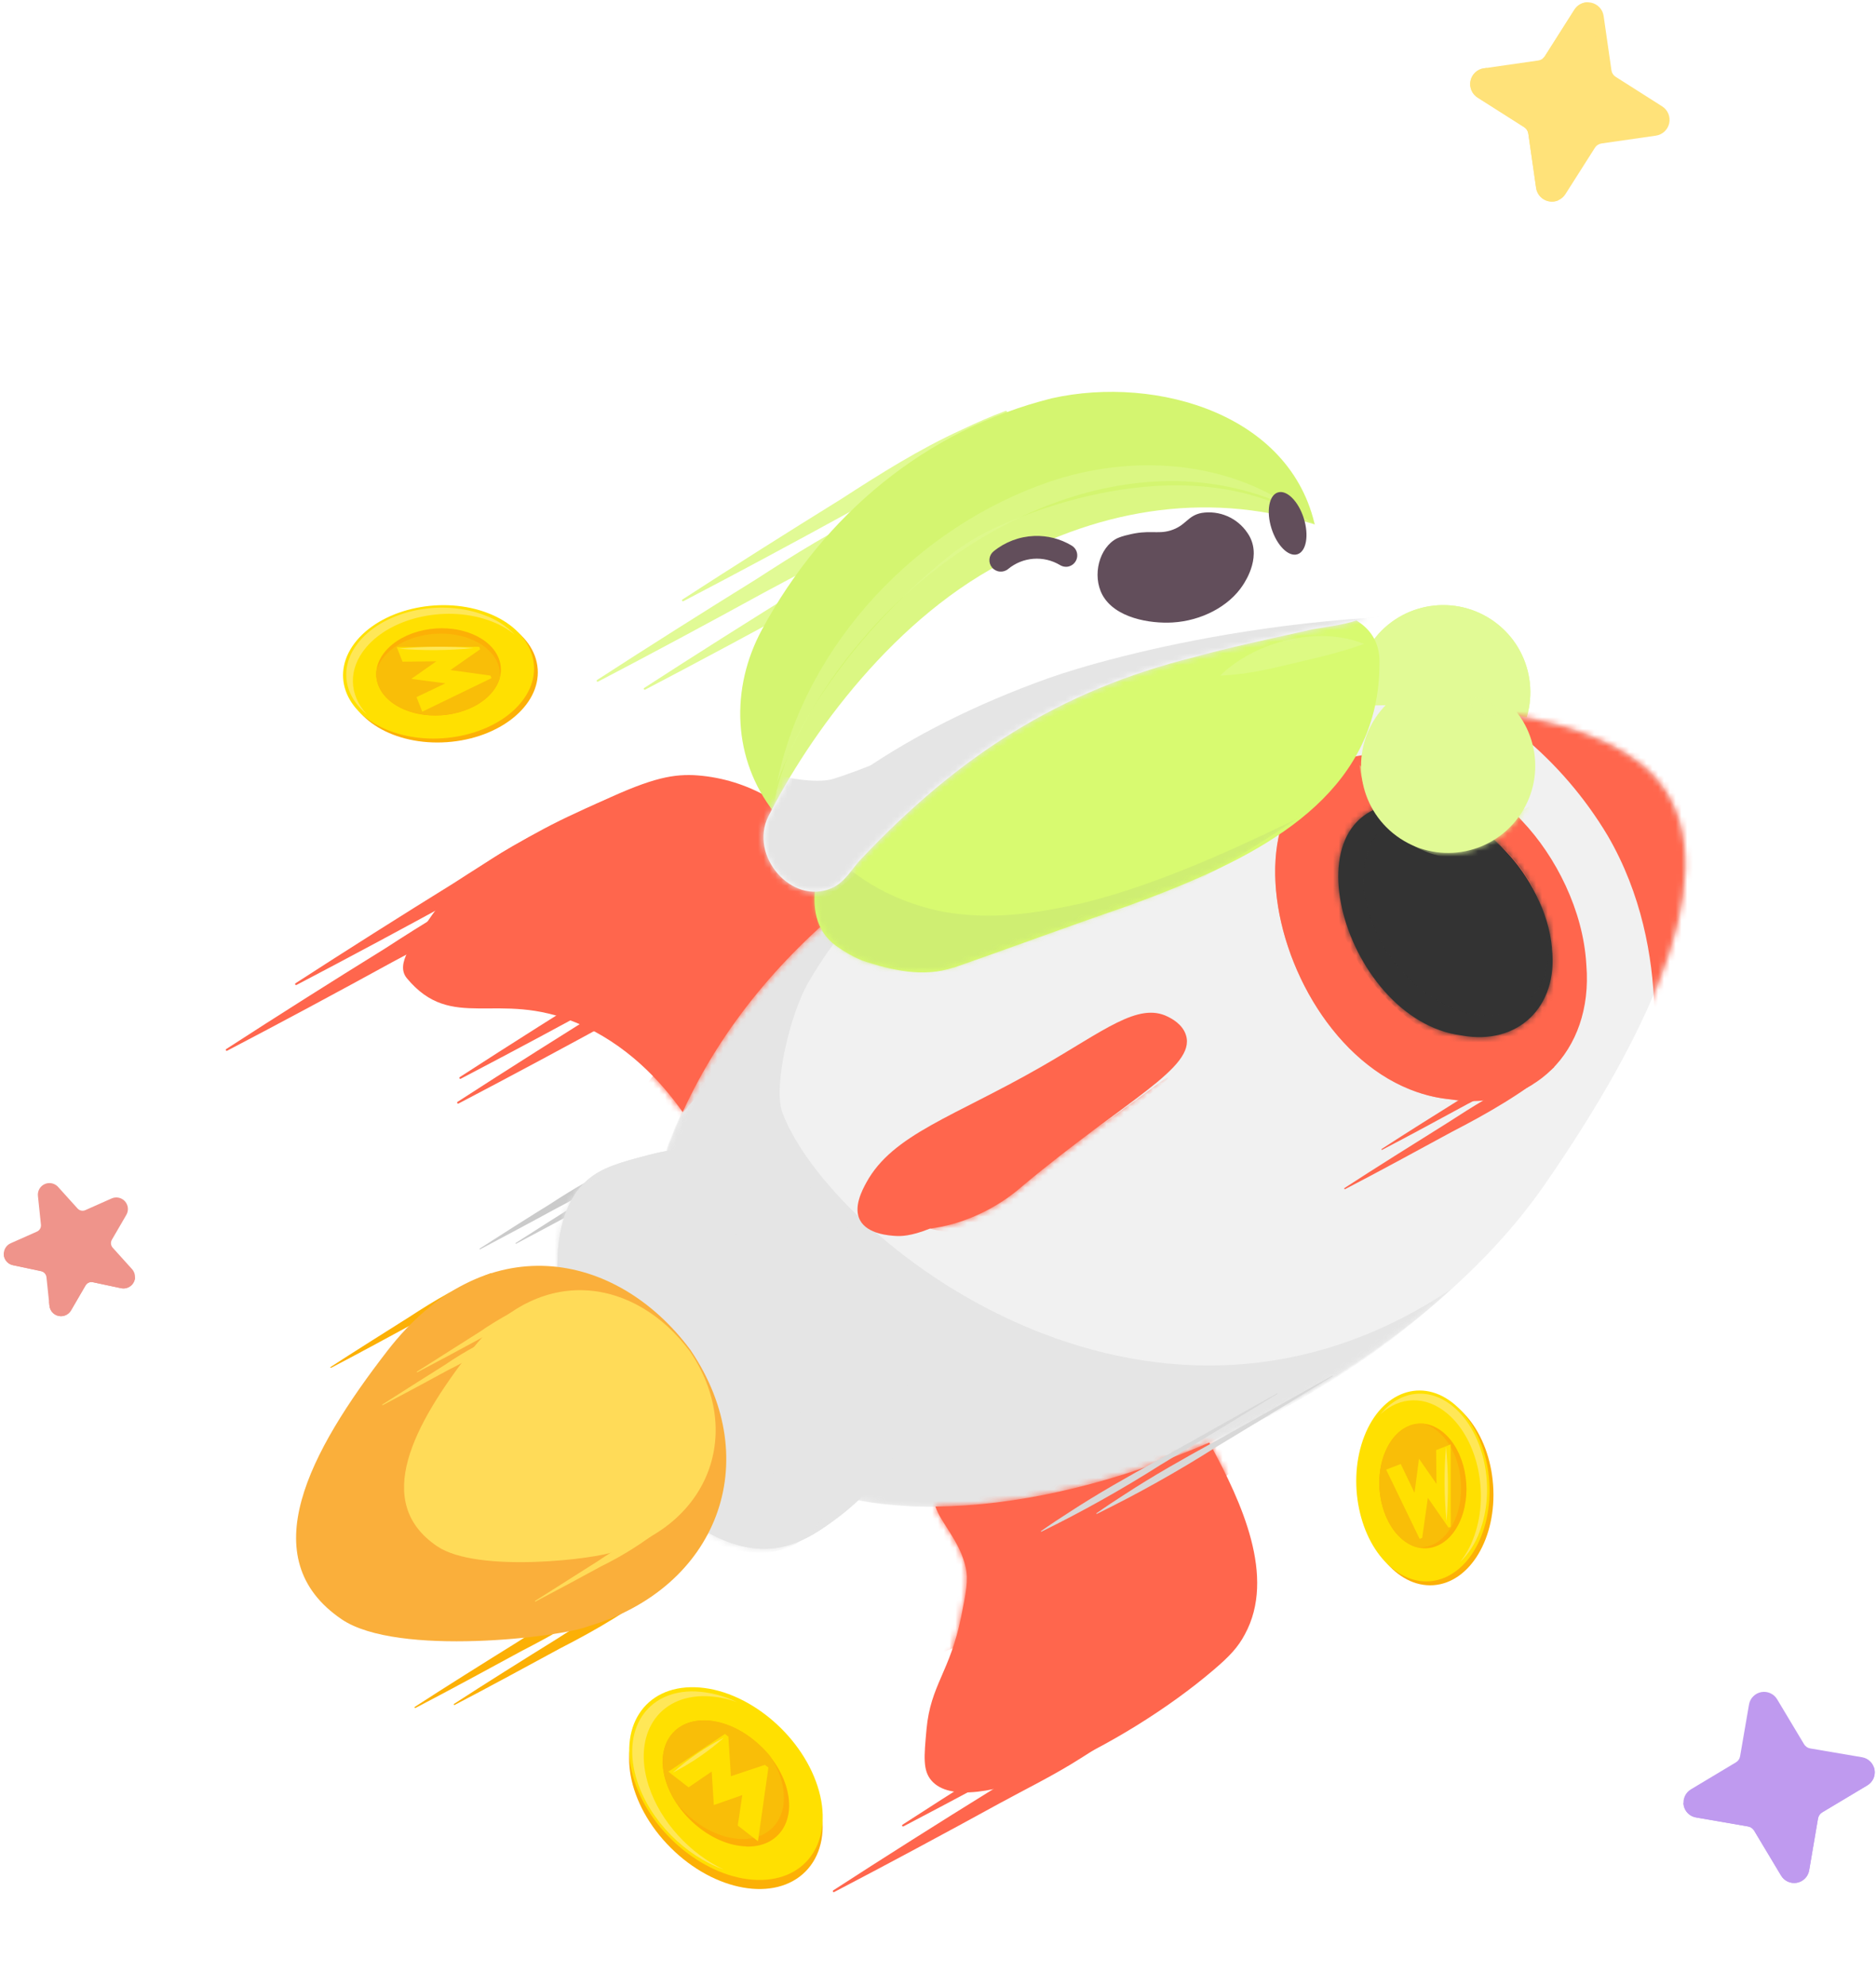 <svg width="323" height="342" viewBox="0 0 323 342" fill="none" xmlns="http://www.w3.org/2000/svg">
<path d="M113.711 199.64C109.986 202.756 105.813 205.14 101.561 207.357C98.417 209.086 92.022 212.493 88.854 214.176C88.781 214.216 88.718 214.076 88.784 214.045C91.801 212.094 97.909 208.23 100.934 206.328C104.974 203.681 109.098 201.225 113.641 199.51C113.712 199.482 113.768 199.602 113.715 199.636L113.711 199.64Z" fill="#CBCBCB"/>
<path d="M107.532 200.591C103.807 203.706 99.638 206.086 95.382 208.308C92.234 210.041 85.839 213.448 82.675 215.126C82.602 215.167 82.517 215.046 82.601 215C85.622 213.044 91.725 209.177 94.775 207.3C98.812 204.658 102.931 202.199 107.482 200.482C107.499 200.477 107.517 200.478 107.533 200.484C107.549 200.491 107.563 200.503 107.571 200.518C107.579 200.534 107.582 200.552 107.578 200.569C107.575 200.586 107.566 200.602 107.552 200.613L107.532 200.591Z" fill="#CBCBCB"/>
<path d="M113.969 272.782C108.652 277.232 102.641 280.668 96.495 283.824C91.155 286.726 83.6 290.83 78.273 293.597C78.162 293.66 78.052 293.485 78.166 293.418C83.159 290.16 90.496 285.565 95.641 282.376C99.986 279.569 104.35 276.805 109.072 274.657C110.633 273.915 112.217 273.212 113.859 272.607C113.882 272.603 113.906 272.605 113.927 272.615C113.949 272.625 113.966 272.641 113.978 272.662C113.99 272.682 113.994 272.706 113.991 272.729C113.989 272.753 113.978 272.774 113.962 272.792L113.969 272.782Z" fill="#FCB006"/>
<path d="M107.211 273.301C101.886 277.752 95.878 281.183 89.737 284.343C84.402 287.248 76.838 291.354 71.52 294.119C71.412 294.177 71.297 293.999 71.412 293.932C76.409 290.678 83.746 286.082 88.886 282.89C93.234 280.078 97.599 277.314 102.32 275.166C103.882 274.424 105.462 273.717 107.103 273.113C107.127 273.105 107.153 273.106 107.177 273.115C107.2 273.124 107.22 273.141 107.233 273.163C107.246 273.185 107.25 273.211 107.246 273.236C107.242 273.261 107.23 273.284 107.211 273.301Z" fill="#FCB006"/>
<path d="M84.656 219.395C80.513 222.863 75.861 225.488 71.119 227.969C66.977 230.223 61.126 233.4 56.999 235.544C56.915 235.59 56.827 235.454 56.915 235.402C60.786 232.877 66.47 229.317 70.428 226.812C74.919 223.874 79.483 221.163 84.548 219.237C84.63 219.203 84.694 219.344 84.632 219.378L84.656 219.395Z" fill="#FCB006"/>
<path d="M173.326 71.034C169.145 74.451 164.748 77.593 160.161 80.442C155.635 83.347 150.796 85.705 146.081 88.278C136.93 93.308 126.896 98.696 117.672 103.521C117.634 103.542 117.588 103.548 117.546 103.537C117.503 103.525 117.467 103.498 117.445 103.46C117.423 103.422 117.418 103.376 117.429 103.334C117.44 103.291 117.468 103.255 117.506 103.233C126.232 97.581 135.868 91.483 144.743 85.991C151.518 81.611 158.332 77.297 165.695 73.948C168.131 72.792 170.597 71.693 173.161 70.746C173.197 70.735 173.236 70.736 173.272 70.749C173.307 70.763 173.337 70.788 173.357 70.821C173.376 70.853 173.384 70.892 173.379 70.93C173.374 70.967 173.357 71.002 173.329 71.029L173.326 71.034Z" fill="#E1FA95"/>
<path d="M158.625 84.891C154.444 88.308 150.046 91.451 145.459 94.3C140.934 97.205 136.094 99.563 131.38 102.135C122.224 107.162 112.198 112.549 102.97 117.378C102.951 117.389 102.93 117.395 102.908 117.397C102.887 117.399 102.865 117.397 102.844 117.391C102.823 117.384 102.804 117.374 102.787 117.359C102.77 117.345 102.757 117.328 102.747 117.309C102.728 117.272 102.724 117.229 102.734 117.189C102.745 117.149 102.77 117.114 102.805 117.091C111.53 111.439 121.167 105.341 130.045 99.844C136.82 95.465 143.634 91.15 150.997 87.801C153.43 86.65 155.899 85.546 158.463 84.6C158.619 84.534 158.774 84.777 158.628 84.887L158.625 84.891Z" fill="#E1FA95"/>
<path d="M166.718 86.28C162.537 89.696 158.141 92.84 153.557 95.692C149.027 98.594 144.188 100.952 139.473 103.524C130.322 108.554 120.291 113.937 111.064 118.767C111.027 118.779 110.986 118.779 110.95 118.765C110.913 118.751 110.883 118.725 110.863 118.691C110.844 118.657 110.837 118.618 110.843 118.579C110.849 118.541 110.869 118.506 110.898 118.48C119.624 112.827 129.26 106.729 138.139 101.232C144.913 96.853 151.727 92.539 159.091 89.19C161.523 88.038 163.992 86.935 166.556 85.988C166.713 85.922 166.867 86.165 166.721 86.275L166.718 86.28Z" fill="#E1FA95"/>
<path d="M239.631 131.297C246.313 136.189 255.696 134.738 260.588 128.056C265.481 121.374 264.03 111.991 257.348 107.099C250.665 102.206 241.282 103.657 236.39 110.339C231.497 117.021 232.948 126.404 239.631 131.297Z" fill="#E1FA95"/>
<mask id="mask0_2719_19834" style="mask-type:luminance" maskUnits="userSpaceOnUse" x="233" y="104" width="31" height="31">
<path d="M244.512 133.678C252.494 135.873 260.745 131.178 262.94 123.192C265.135 115.207 260.444 106.954 252.461 104.76C244.479 102.566 236.228 107.261 234.033 115.246C231.838 123.232 236.53 131.484 244.512 133.678Z" fill="white"/>
</mask>
<g mask="url(#mask0_2719_19834)">
<g style="mix-blend-mode:multiply">
<path d="M265.322 129.165C261.161 130.861 256.593 131.299 252.185 130.425C239.48 127.761 234.618 114.543 234.29 113.61C233.438 116.784 233.462 120.129 234.36 123.29C234.525 123.844 236.789 131.2 243.817 134.396C250.662 137.508 259.414 135.479 265.322 129.165Z" fill="#E1FA95"/>
</g>
<g style="mix-blend-mode:screen" opacity="0.5">
<path d="M258.117 110.59C259.33 111.557 260.343 113.252 259.896 113.792C259.519 114.238 258.028 113.868 257.109 113.051C255.956 112.012 255.601 110.178 256.094 109.781C256.588 109.383 257.996 110.458 258.117 110.59Z" fill="#E1FA95"/>
</g>
</g>
<g style="mix-blend-mode:multiply">
<path d="M239.631 131.297C246.313 136.189 255.696 134.738 260.588 128.056C265.481 121.374 264.03 111.991 257.348 107.099C250.665 102.206 241.282 103.657 236.39 110.339C231.497 117.021 232.948 126.404 239.631 131.297Z" fill="#E1FA95"/>
</g>
<path d="M114.241 199.785C128.144 159.092 169.11 135.223 209.021 124.869C232.264 119.199 267.933 120.005 282.383 131.415C300.802 145.956 283.014 179.376 265.91 204.059C226.693 260.651 100.93 295.034 114.208 199.949L114.241 199.785Z" fill="#F1F1F1"/>
<mask id="mask1_2719_19834" style="mask-type:luminance" maskUnits="userSpaceOnUse" x="113" y="121" width="178" height="139">
<path d="M114.239 199.789C128.143 159.096 169.108 135.227 209.02 124.873C232.262 119.203 267.932 120.009 282.381 131.419C300.801 145.96 283.013 179.38 265.908 204.063C226.691 260.655 100.928 295.038 114.206 199.952L114.239 199.789Z" fill="white"/>
</mask>
<g mask="url(#mask1_2719_19834)">
<g style="mix-blend-mode:multiply">
<path d="M249.769 222.073C199.147 269.223 97.871 282.631 114.825 197.669C118.337 188.31 123.314 179.568 129.569 171.771C137.256 162.205 146.413 153.921 156.698 147.226C150.449 153.789 143.838 161.062 139.17 169.193C136.045 174.576 133.044 187.179 134.714 191.616C142.758 213.007 197.271 257.116 249.764 222.04L249.769 222.073Z" fill="#E5E5E5"/>
</g>
</g>
<mask id="mask2_2719_19834" style="mask-type:luminance" maskUnits="userSpaceOnUse" x="113" y="121" width="178" height="139">
<path d="M114.239 199.789C128.143 159.096 169.108 135.227 209.02 124.873C232.262 119.203 267.932 120.009 282.381 131.419C300.801 145.96 283.013 179.38 265.908 204.063C226.691 260.655 100.928 295.038 114.206 199.952L114.239 199.789Z" fill="white"/>
</mask>
<g mask="url(#mask2_2719_19834)">
<path d="M245.891 117.612C251.713 119.781 257.16 122.846 262.036 126.696C267.9 131.544 272.891 137.358 276.796 143.888C288.531 164.036 284.356 186.983 283.24 192.364C286.787 188.654 296.765 177.216 297.729 160.125C298.012 155.102 298.699 143.311 290.943 133.277C282.902 122.861 270.375 120.349 262.379 118.749C256.954 117.666 251.413 117.284 245.891 117.612Z" fill="#FF664D"/>
<path d="M273.118 165.991C272.569 156.806 267.914 147.518 262.072 141.37C257.146 135.727 248.583 130.404 240.373 129.867C205.092 127.337 219.02 186.211 249.643 189.303C263.817 191.519 274.329 181.108 273.135 166.235L273.118 165.991Z" fill="#FF664D"/>
<g style="mix-blend-mode:multiply">
<mask id="mask3_2719_19834" style="mask-type:luminance" maskUnits="userSpaceOnUse" x="219" y="129" width="55" height="61">
<path d="M273.116 165.999C272.567 156.814 267.912 147.526 262.07 141.378C257.144 135.734 248.581 130.411 240.371 129.875C205.09 127.345 219.018 186.219 249.641 189.311C263.815 191.527 274.327 181.115 273.133 166.242L273.116 165.999Z" fill="white"/>
</mask>
<g mask="url(#mask3_2719_19834)">
<path d="M264.094 186.627C260.156 189.125 255.186 190.181 249.652 189.314C222.44 186.575 208.417 139.788 230.388 131.149C212.733 142.673 226.684 185.189 252.587 187.801C256.458 188.477 260.44 188.07 264.094 186.627Z" fill="#FF664D"/>
</g>
</g>
<path d="M267.21 163.234C266.652 157.091 263.311 150.802 259.208 146.541C255.746 142.677 249.818 138.944 244.194 138.437C220.135 136.048 230.778 175.644 251.677 178.313C261.366 180.076 268.322 173.337 267.202 163.373L267.21 163.234Z" fill="#333333"/>
<mask id="mask4_2719_19834" style="mask-type:luminance" maskUnits="userSpaceOnUse" x="230" y="138" width="38" height="41">
<path d="M267.211 163.234C266.653 157.091 263.312 150.802 259.209 146.541C255.747 142.677 249.819 138.944 244.195 138.437C220.136 136.048 230.779 175.644 251.678 178.313C261.367 180.076 268.323 173.337 267.203 163.373L267.211 163.234Z" fill="white"/>
</mask>
<g mask="url(#mask4_2719_19834)">
<g style="mix-blend-mode:multiply">
<path d="M265.61 146.082C256.696 134.254 242.801 129.693 234.586 135.892C226.37 142.091 226.931 156.695 235.853 168.522C244.775 180.349 258.658 184.916 266.874 178.717C275.089 172.517 274.522 157.902 265.61 146.082ZM262.482 172.886C256.503 177.393 246.377 174.096 239.901 165.469C233.426 156.842 232.998 146.229 238.972 141.711C244.945 137.192 255.059 140.524 261.549 149.132C268.038 157.741 268.447 168.369 262.473 172.879L262.482 172.886Z" fill="#333333"/>
</g>
<g style="mix-blend-mode:multiply">
<path d="M265.61 146.082C256.696 134.254 242.801 129.693 234.586 135.892C226.37 142.091 226.931 156.695 235.853 168.522C244.775 180.349 258.658 184.916 266.874 178.717C275.089 172.517 274.522 157.902 265.61 146.082ZM262.482 172.886C256.503 177.393 246.377 174.096 239.901 165.469C233.426 156.842 232.998 146.229 238.972 141.711C244.945 137.192 255.059 140.524 261.549 149.132C268.038 157.741 268.447 168.369 262.473 172.879L262.482 172.886Z" fill="#333333"/>
</g>
<g style="mix-blend-mode:screen">
<path d="M259.057 174.651C260.285 175.55 262.01 175.284 262.909 174.055C263.809 172.827 263.542 171.102 262.314 170.203C261.085 169.303 259.36 169.57 258.461 170.798C257.561 172.027 257.828 173.752 259.057 174.651Z" fill="#333333"/>
</g>
</g>
</g>
<path d="M209.004 287.514C193.276 300.976 166.492 313.762 160.36 306.599C158.869 304.858 159.092 302.5 159.522 297.78C160.226 290.119 163.562 287.932 165.48 278.436C166.329 274.218 166.761 272.108 166.265 269.895C165.258 265.352 161.912 262.158 161.06 259.425C174.744 259.331 189.979 255.816 204.792 249.831C205.934 249.375 207.065 248.896 208.199 248.404L208.433 248.843C213.782 258.703 219.708 271.544 214.349 281.409C213.157 283.678 211.664 285.243 209.004 287.514Z" fill="#FF664D"/>
<g style="mix-blend-mode:multiply">
<path d="M117.544 191.505C113.829 186.25 107.956 179.79 99.147 176.086C85.665 170.418 77.826 177.81 70.058 168.461C67.975 165.96 71.227 162.209 73.791 158.431C79.684 149.622 87.495 145.741 101.811 138.836C111.502 134.173 115.325 133.331 119.406 133.48C123.642 133.702 127.777 134.861 131.511 136.875C140.348 141.576 144.052 149.914 145.956 152.009L147.78 154.067C134.985 164.172 124.363 176.569 117.544 191.505Z" fill="#FF664D"/>
</g>
<g style="mix-blend-mode:multiply">
<mask id="mask5_2719_19834" style="mask-type:luminance" maskUnits="userSpaceOnUse" x="69" y="133" width="79" height="59">
<path d="M117.543 191.515C113.828 186.26 107.954 179.8 99.146 176.095C85.663 170.428 77.824 177.82 70.057 168.471C67.973 165.97 71.225 162.219 73.789 158.441C79.683 149.631 87.494 145.751 101.809 138.846C111.501 134.182 115.324 133.341 119.404 133.49C123.641 133.712 127.775 134.871 131.509 136.885C140.347 141.586 144.05 149.924 145.955 152.019L147.778 154.077C134.984 164.182 124.361 176.579 117.543 191.515Z" fill="white"/>
</mask>
<g mask="url(#mask5_2719_19834)">
<path d="M155.249 160.451L150.163 151.83C135.03 161.742 121.538 173.955 110.173 188.029C112.381 189.644 114.245 191.684 115.655 194.028C126.421 180.25 139.894 168.822 155.244 160.448L155.249 160.451Z" fill="#FF664D"/>
</g>
</g>
<path d="M176.12 204.176C172.621 207.263 168.472 209.523 163.982 210.79C162.712 211.141 161.418 211.401 160.111 211.568C156.728 212.934 154.983 212.87 154.278 212.837C153.129 212.769 149.352 212.531 148.068 210.111C146.891 207.891 148.432 204.967 149.168 203.628C153.726 195.3 164.253 192.317 179.248 183.714C190.084 177.498 195.977 172.517 201.073 175.077C201.706 175.396 203.618 176.356 204.199 178.276C205.924 183.88 193.802 189.408 176.12 204.176Z" fill="#FF664D"/>
<mask id="mask6_2719_19834" style="mask-type:luminance" maskUnits="userSpaceOnUse" x="147" y="174" width="58" height="39">
<path d="M176.118 204.182C172.619 207.269 168.471 209.529 163.98 210.796C162.71 211.147 161.417 211.407 160.11 211.574C156.727 212.939 154.982 212.876 154.276 212.843C153.127 212.775 149.35 212.537 148.067 210.117C146.89 207.897 148.431 204.973 149.166 203.633C153.725 195.306 164.251 192.323 179.247 183.72C190.082 177.504 195.976 172.522 201.071 175.083C201.705 175.402 203.617 176.362 204.197 178.282C205.923 183.886 193.801 189.414 176.118 204.182Z" fill="white"/>
</mask>
<g mask="url(#mask6_2719_19834)">
<g style="mix-blend-mode:multiply">
<path d="M160.132 211.557C162.22 210.471 165.168 208.902 168.652 206.924C188.691 195.528 200.757 185.105 201.135 185.585C201.387 185.892 196.018 189.783 185.846 198.999C176.896 207.109 172.382 211.952 165.254 212.187C163.525 212.239 161.798 212.026 160.132 211.557Z" fill="#FF664D"/>
</g>
</g>
<path d="M125.929 197.348C128.563 197.457 131.117 198.283 133.316 199.737C139.303 203.659 144.405 208.789 148.293 214.798C153.531 223.027 156.343 232.566 156.406 242.32C156.439 244.939 155.768 247.519 154.462 249.789C151.916 254.236 148.493 258.119 144.401 261.203C141.838 263.125 138.388 265.706 134.165 266.472C122.243 268.628 110.171 255.253 104.806 246.796C95.77 232.56 92.184 210.88 101.213 203.146C103.754 200.968 107.052 200.104 111.612 198.907C116.281 197.679 121.106 197.154 125.929 197.348Z" fill="#E5E5E5"/>
<path d="M125.929 197.348C128.563 197.457 131.117 198.283 133.316 199.737C139.303 203.659 144.405 208.789 148.293 214.798C153.531 223.027 156.343 232.566 156.406 242.32C156.439 244.939 155.768 247.519 154.462 249.789C151.916 254.236 148.493 258.119 144.401 261.203C141.838 263.125 138.388 265.706 134.165 266.472C122.243 268.628 110.171 255.253 104.806 246.796C95.77 232.56 92.184 210.88 101.213 203.146C103.754 200.968 107.052 200.104 111.612 198.907C116.281 197.679 121.106 197.154 125.929 197.348Z" fill="#E5E5E5"/>
<mask id="mask7_2719_19834" style="mask-type:luminance" maskUnits="userSpaceOnUse" x="95" y="197" width="62" height="70">
<path d="M125.93 197.342C128.564 197.451 131.118 198.277 133.317 199.731C139.304 203.653 144.406 208.783 148.294 214.792C153.532 223.021 156.344 232.56 156.407 242.314C156.44 244.933 155.769 247.513 154.463 249.783C151.917 254.23 148.494 258.113 144.402 261.197C141.839 263.119 138.389 265.7 134.166 266.466C122.244 268.622 110.172 255.247 104.807 246.79C95.771 232.554 92.185 210.874 101.214 203.14C103.755 200.962 107.053 200.098 111.613 198.901C116.282 197.673 121.107 197.148 125.93 197.342Z" fill="white"/>
</mask>
<g mask="url(#mask7_2719_19834)">
<g style="mix-blend-mode:multiply">
<path d="M137.629 265.495C147.279 259.479 146.577 240.927 136.061 224.058C125.544 207.188 109.196 198.39 99.546 204.406C89.896 210.422 90.598 228.974 101.114 245.843C111.631 262.712 127.979 271.511 137.629 265.495Z" fill="#E5E5E5"/>
</g>
<g style="mix-blend-mode:multiply">
<path d="M134.375 254.869C140.152 251.268 138.852 238.752 131.473 226.914C124.093 215.076 113.427 208.399 107.65 212.001C101.873 215.602 103.173 228.118 110.552 239.956C117.932 251.794 128.598 258.471 134.375 254.869Z" fill="#E5E5E5"/>
</g>
<g style="mix-blend-mode:screen">
<path d="M135.872 253.551C135.45 254.075 134.943 254.524 134.372 254.88C128.595 258.48 117.925 251.802 110.545 239.97C103.166 228.138 101.876 215.615 107.631 212.036C108.204 211.682 108.83 211.424 109.485 211.27C105.532 216.017 107.246 227.232 113.886 237.894C120.526 248.556 129.875 255.004 135.872 253.551Z" fill="#E5E5E5"/>
</g>
</g>
<path d="M118.893 232.476C106.059 215.199 83.304 211.157 66.732 232.568C53.217 250.041 43.401 268.38 58.844 278.857C68.421 285.349 96.685 281.896 101.24 280.066C123.59 273.453 131.785 251.645 118.982 232.62L118.893 232.476Z" fill="#FAAF3B"/>
<path d="M118.764 232.678C109.468 220.158 92.982 217.232 80.977 232.741C71.178 245.394 64.086 258.692 75.256 266.264C82.194 270.975 102.669 268.472 105.975 267.144C122.151 262.374 128.107 246.554 118.828 232.768L118.764 232.678Z" fill="#FFDB58"/>
<g style="mix-blend-mode:multiply">
<mask id="mask8_2719_19834" style="mask-type:luminance" maskUnits="userSpaceOnUse" x="159" y="248" width="58" height="61">
<path d="M209.003 287.509C193.274 300.97 166.491 313.756 160.359 306.593C158.868 304.852 159.091 302.494 159.52 297.774C160.225 290.114 163.56 287.926 165.478 278.43C166.327 274.212 166.76 272.102 166.263 269.89C165.256 265.346 161.91 262.152 161.058 259.419C174.742 259.325 189.978 255.81 204.79 249.825C205.933 249.369 207.064 248.89 208.197 248.398L208.432 248.837C213.78 258.698 219.707 271.538 214.347 281.403C213.155 283.672 211.663 285.238 209.003 287.509Z" fill="white"/>
</mask>
<g mask="url(#mask8_2719_19834)">
<path d="M217.594 247.764C201.296 264.961 181.117 278.006 158.745 285.807C161.035 281.821 162.154 277.27 161.973 272.677C161.577 263.639 156.144 257.849 154.728 256.429C167.057 255.734 179.271 253.668 191.143 250.269C198.802 248.079 206.292 245.339 213.557 242.07L217.594 247.764Z" fill="#FF664D"/>
</g>
</g>
<path d="M229.482 236.972C224.47 240.049 214.406 246.159 209.36 249.203C202.727 253.41 195.869 257.25 188.817 260.707L188.755 260.604C189.559 260.03 190.38 259.49 191.191 258.935L193.661 257.327C198.587 254.101 203.722 251.222 208.882 248.377C214.042 245.531 224.298 239.713 229.425 236.873L229.487 236.976L229.482 236.972Z" fill="#D8D8D8"/>
<path d="M219.932 240.032C214.928 243.107 204.856 249.218 199.813 252.258C193.182 256.468 186.327 260.312 179.276 263.774L179.214 263.671C180.014 263.101 180.836 262.561 181.646 262.006L184.117 260.398C189.051 257.171 194.181 254.288 199.338 251.448C204.495 248.607 214.757 242.78 219.884 239.939L219.943 240.047L219.932 240.032Z" fill="#D8D8D8"/>
<path d="M175.646 98.131C156.468 106.055 145.957 124.11 133.254 139.851C126.165 130.789 125.667 118.586 131.214 108.375C141.898 88.605 159.356 74.033 181.098 68.586C199.236 64.531 223.203 71.446 226.69 91.948C209.595 85.701 191.229 88.716 175.777 98.061L175.646 98.131Z" fill="#D4F570"/>
<g style="mix-blend-mode:multiply" opacity="0.5">
<path d="M227.003 90.76C208.892 85.446 188.732 91.149 172.383 98.977C170.428 99.992 168.577 101.197 166.859 102.575C161.22 106.952 155.845 111.658 150.761 116.669C143.955 123.459 137.421 130.528 133.14 139.305C134.575 129.355 140.37 120.552 146.438 112.767C151.147 106.901 156.433 101.523 162.216 96.712C165.245 94.131 168.645 92.02 172.303 90.453C188.939 83.131 211.356 79.486 226.977 90.756L227.003 90.76Z" fill="#E1FA95"/>
</g>
<path d="M164.192 166.604C159.054 168.353 153.572 167.12 148.348 165.376C146.788 164.7 145.306 163.856 143.927 162.861C136.807 157.649 141.491 146.27 145.433 138.943C146.869 136.724 148.501 134.639 150.312 132.713C165.014 116.984 192.319 108.271 212.162 104.944C221.526 103.688 237.823 103.132 237.517 114.284C237.464 135.192 220.403 145.67 201.118 153.364C198.715 154.327 196.275 155.242 193.827 156.13C183.699 159.593 173.655 163.348 164.273 166.612C164.246 166.611 164.219 166.608 164.192 166.604Z" fill="#D8FA70"/>
<mask id="mask9_2719_19834" style="mask-type:luminance" maskUnits="userSpaceOnUse" x="140" y="104" width="98" height="64">
<path d="M164.193 166.604C159.055 168.353 153.573 167.12 148.349 165.376C146.789 164.7 145.307 163.856 143.928 162.861C136.808 157.649 141.492 146.27 145.434 138.943C146.87 136.724 148.502 134.639 150.313 132.713C165.015 116.984 192.32 108.271 212.163 104.944C221.527 103.688 237.824 103.132 237.518 114.284C237.465 135.192 220.404 145.67 201.119 153.363C198.716 154.327 196.276 155.242 193.828 156.13C183.7 159.593 173.656 163.348 164.274 166.612C164.247 166.611 164.22 166.608 164.193 166.604Z" fill="white"/>
</mask>
<g mask="url(#mask9_2719_19834)">
<g style="mix-blend-mode:multiply">
<mask id="mask10_2719_19834" style="mask-type:luminance" maskUnits="userSpaceOnUse" x="140" y="104" width="98" height="64">
<path d="M164.194 166.609C160.53 167.588 156.241 167.221 151.741 166.708C149.766 166.304 147.873 165.572 146.14 164.542C144.462 163.543 143.047 162.16 142.009 160.507C137.989 154.79 140.914 145.822 145.163 139.378C146.578 137.127 148.197 135.012 149.999 133.059C164.616 117.1 192.18 108.28 212.188 104.916C221.528 103.693 237.825 103.137 237.519 114.289C237.466 135.197 220.405 145.674 201.12 153.368C198.717 154.332 196.277 155.247 193.829 156.134C183.701 159.598 173.657 163.353 164.275 166.617C164.248 166.616 164.221 166.613 164.194 166.609Z" fill="white"/>
</mask>
<g mask="url(#mask10_2719_19834)">
<path d="M138.244 140.095C142.037 147.069 148.117 152.004 155.172 154.858C157.539 155.815 159.993 156.54 162.5 157.024C170.83 158.471 178.085 157.304 185.908 155.635C188.136 155.099 190.358 154.484 192.575 153.791C203.646 150.341 214.417 145.297 223.257 141.007C216.086 145.869 208.708 150.392 201.103 154.495C199.203 155.512 197.281 156.512 195.337 157.497C180.146 164.432 163.342 172.448 146.832 167.424C144.946 166.691 143.152 165.742 141.486 164.593C139.712 163.372 138.091 161.943 136.658 160.336C131.757 155.823 135.574 149.365 136.681 144.144C137.376 142.139 137.987 140.694 138.244 140.095Z" fill="#CFEE72"/>
</g>
</g>
</g>
<g style="mix-blend-mode:screen" opacity="0.5">
<path d="M222.968 87.741C196.527 74.774 165.841 89.398 148.212 110.417C142.052 117.625 137.18 125.841 133.811 134.703C138.724 110.896 157.915 90.673 180.85 82.907C194.643 78.256 210.912 79.159 222.968 87.741Z" fill="#E1FA95"/>
</g>
<g style="mix-blend-mode:screen" opacity="0.5">
<path d="M210.09 116.34C216.117 110.446 226.925 107.661 234.858 110.884C230.717 112.388 226.809 113.246 222.667 114.237C218.525 115.228 214.473 116.184 210.09 116.34Z" fill="#E1FA95"/>
</g>
<path d="M174.28 96.074C191.804 86.809 210.836 84.492 229.38 91.344C233.679 92.823 238.524 97.136 237.985 102.282C237.431 107.784 228.843 107.528 224.484 108.706C218.438 110.058 211.432 111.538 205.687 113.139C182.173 118.993 164.969 130.277 148.362 147.819C146.719 149.462 145.58 151.915 143.163 152.947C136.299 155.939 128.925 147.355 132.287 140.593C139.139 126.923 154.082 105.852 174.28 96.074Z" fill="white"/>
<mask id="mask11_2719_19834" style="mask-type:luminance" maskUnits="userSpaceOnUse" x="131" y="87" width="108" height="67">
<path d="M174.277 96.074C191.801 86.809 210.833 84.492 229.378 91.344C233.676 92.823 238.522 97.136 237.983 102.282C237.428 107.784 228.84 107.528 224.481 108.706C218.435 110.058 211.429 111.538 205.685 113.139C182.17 118.993 164.967 130.277 148.359 147.819C146.716 149.462 145.577 151.915 143.16 152.947C136.296 155.939 128.922 147.355 132.284 140.593C139.136 126.923 154.08 105.852 174.277 96.074Z" fill="white"/>
</mask>
<g mask="url(#mask11_2719_19834)">
<path d="M129.631 149.69C138.535 138.723 154.731 125.964 180.659 116.735C190.199 113.333 230.991 101.738 274.647 107.539C284.6 108.861 294.125 112.505 298.878 115.168" fill="#E5E5E5"/>
<path d="M177.527 118.031C174.857 120.749 153.269 131.156 143.325 134.161C139.462 135.334 123.484 133.242 117.149 121.453C114.045 115.67 114.527 109.674 115.05 106.503C111.749 111.157 108.773 116.032 106.144 121.095C99.824 133.248 96.427 139.782 98.236 147.542C100.417 156.904 108.689 161.697 109.221 162.006C112.911 163.87 116.986 164.845 121.12 164.854C133.446 164.791 156.103 145.683 177.527 118.031Z" fill="#E5E5E5"/>
</g>
<path d="M206.882 88.331C204.4 88.811 204.222 90.544 201.492 91.362C199.211 92.04 197.831 91.153 194.109 92.132C193.49 92.261 192.887 92.456 192.31 92.715C189.258 94.28 188.005 99.069 189.802 102.435C191.982 106.452 198.049 107.419 201.892 107.192C206.843 106.902 211.587 104.438 213.979 100.786C214.495 100.002 217.431 95.528 214.751 91.731C213.898 90.474 212.705 89.487 211.311 88.885C209.918 88.283 208.381 88.091 206.882 88.331Z" fill="#624E5B"/>
<path d="M183.738 97.597C184.147 97.549 184.531 97.374 184.835 97.097C185.14 96.819 185.35 96.453 185.435 96.049C185.521 95.646 185.477 95.226 185.312 94.849C185.146 94.472 184.866 94.156 184.511 93.946C182.568 92.781 180.328 92.207 178.064 92.295C175.508 92.396 173.054 93.324 171.071 94.94C170.667 95.271 170.41 95.749 170.359 96.27C170.307 96.79 170.464 97.309 170.795 97.714C171.126 98.118 171.605 98.374 172.125 98.426C172.645 98.478 173.165 98.321 173.569 97.99C174.802 96.966 176.322 96.349 177.92 96.225C179.518 96.102 181.114 96.476 182.49 97.298C182.862 97.531 183.3 97.636 183.738 97.597Z" fill="#624E5B"/>
<path d="M223.377 95.448C224.912 94.964 225.404 92.188 224.476 89.247C223.548 86.306 221.552 84.315 220.017 84.799C218.482 85.283 217.99 88.06 218.918 91C219.846 93.941 221.842 95.932 223.377 95.448Z" fill="#624E5B"/>
<path d="M240.478 143.979C247.16 148.871 256.543 147.42 261.435 140.738C266.328 134.056 264.877 124.673 258.195 119.78C251.513 114.888 242.13 116.339 237.237 123.021C232.345 129.703 233.796 139.086 240.478 143.979Z" fill="#E1FA95"/>
<mask id="mask12_2719_19834" style="mask-type:luminance" maskUnits="userSpaceOnUse" x="234" y="116" width="31" height="31">
<path d="M250.767 146.815C259.008 146.024 265.047 138.7 264.257 130.457C263.466 122.213 256.144 116.171 247.904 116.961C239.663 117.752 233.624 125.076 234.414 133.319C235.205 141.563 242.527 147.605 250.767 146.815Z" fill="white"/>
</mask>
<g mask="url(#mask12_2719_19834)">
<g style="mix-blend-mode:multiply">
<path d="M268.607 135.212C265.324 138.279 261.211 140.314 256.781 141.065C243.96 143.097 234.719 132.467 234.077 131.715C234.401 134.987 235.613 138.107 237.582 140.739C237.956 141.215 242.667 147.271 250.373 147.756C257.872 148.227 265.333 143.216 268.607 135.212Z" fill="#E1FA95"/>
</g>
<g style="mix-blend-mode:screen" opacity="0.5">
<path d="M255.273 120.387C256.751 120.855 258.3 122.083 258.069 122.744C257.875 123.325 256.349 123.486 255.205 123.045C253.759 122.485 252.75 120.894 253.091 120.349C253.432 119.804 255.103 120.334 255.273 120.387Z" fill="#E1FA95"/>
</g>
</g>
<path d="M106.699 137.121C102.52 140.539 98.124 143.683 93.539 146.533C89.013 149.438 84.174 151.796 79.459 154.368C70.303 159.395 60.278 164.782 51.05 169.611C51.012 169.629 50.968 169.632 50.928 169.62C50.887 169.608 50.853 169.58 50.832 169.544C50.81 169.507 50.803 169.464 50.812 169.423C50.821 169.382 50.845 169.345 50.88 169.321C59.61 163.672 69.246 157.574 78.125 152.077C84.899 147.698 91.713 143.383 99.077 140.034C101.509 138.883 103.978 137.779 106.538 136.829C106.574 136.818 106.613 136.819 106.649 136.832C106.684 136.846 106.714 136.871 106.734 136.903C106.753 136.936 106.761 136.975 106.756 137.012C106.751 137.05 106.734 137.085 106.706 137.112L106.699 137.121Z" fill="#FF664D"/>
<path d="M94.764 148.451C90.583 151.867 86.186 155.01 81.599 157.859C77.077 160.76 72.234 163.123 67.519 165.695C58.364 170.722 48.338 176.109 39.114 180.933C39.094 180.944 39.073 180.95 39.052 180.952C39.03 180.954 39.008 180.952 38.987 180.946C38.966 180.939 38.947 180.929 38.93 180.915C38.914 180.9 38.9 180.883 38.89 180.864C38.87 180.828 38.864 180.786 38.874 180.746C38.884 180.706 38.91 180.672 38.945 180.651C47.673 174.994 57.31 168.896 66.185 163.404C72.96 159.024 79.774 154.71 87.137 151.361C89.573 150.205 92.038 149.106 94.598 148.156C94.635 148.146 94.674 148.149 94.709 148.163C94.744 148.178 94.774 148.204 94.793 148.237C94.812 148.27 94.82 148.308 94.816 148.346C94.811 148.384 94.794 148.419 94.768 148.446L94.764 148.451Z" fill="#FF664D"/>
<path d="M211.211 282.015C207.031 285.432 202.633 288.574 198.046 291.423C193.521 294.328 188.681 296.686 183.966 299.259C174.811 304.285 164.785 309.672 155.557 314.502C155.538 314.512 155.517 314.518 155.495 314.521C155.473 314.523 155.452 314.52 155.431 314.514C155.41 314.507 155.391 314.497 155.374 314.483C155.357 314.469 155.344 314.451 155.334 314.432C155.315 314.395 155.311 314.352 155.321 314.312C155.332 314.272 155.357 314.237 155.392 314.214C164.117 308.562 173.754 302.464 182.632 296.967C189.407 292.588 196.221 288.273 203.584 284.925C206.016 283.773 208.485 282.67 211.05 281.723C211.087 281.71 211.127 281.711 211.163 281.725C211.2 281.739 211.23 281.765 211.25 281.799C211.269 281.832 211.276 281.872 211.27 281.911C211.264 281.949 211.244 281.984 211.215 282.01L211.211 282.015Z" fill="#FF664D"/>
<path d="M199.275 293.336C195.096 296.748 190.702 299.888 186.121 302.739C181.595 305.636 176.752 307.999 172.037 310.571C162.886 315.601 152.856 320.984 143.631 325.809C143.612 325.82 143.591 325.826 143.569 325.828C143.547 325.83 143.525 325.828 143.505 325.821C143.484 325.815 143.465 325.804 143.448 325.79C143.431 325.776 143.418 325.759 143.408 325.739C143.389 325.703 143.384 325.662 143.394 325.622C143.404 325.583 143.428 325.549 143.462 325.527C152.191 319.869 161.827 313.772 170.703 308.279C177.477 303.9 184.291 299.585 191.655 296.237C194.09 295.08 196.556 293.982 199.12 293.035C199.157 293.023 199.197 293.023 199.234 293.037C199.27 293.051 199.301 293.077 199.32 293.111C199.34 293.145 199.347 293.184 199.341 293.223C199.334 293.261 199.315 293.296 199.285 293.322L199.275 293.336Z" fill="#FF664D"/>
<path d="M267.573 183.771C262.208 188.258 256.147 191.722 249.956 194.918C244.575 197.848 236.94 202.002 231.586 204.777C231.561 204.785 231.535 204.784 231.512 204.775C231.488 204.766 231.468 204.749 231.456 204.727C231.443 204.705 231.438 204.679 231.442 204.654C231.446 204.629 231.459 204.606 231.477 204.589C236.508 201.31 243.914 196.67 249.089 193.439C253.476 190.605 257.878 187.818 262.643 185.651C264.216 184.903 265.812 184.194 267.465 183.584C267.489 183.576 267.515 183.576 267.539 183.586C267.562 183.595 267.582 183.612 267.595 183.634C267.607 183.656 267.612 183.681 267.608 183.706C267.604 183.731 267.592 183.754 267.573 183.771Z" fill="#FF664D"/>
<path d="M266.652 181.264C262.356 184.851 257.548 187.6 252.613 190.148C248.316 192.484 242.246 195.783 237.969 198.004C237.881 198.055 237.789 197.915 237.88 197.859C241.895 195.237 247.796 191.547 251.922 188.97C256.575 185.92 261.326 183.092 266.566 181.114C266.585 181.107 266.606 181.107 266.626 181.114C266.645 181.121 266.661 181.135 266.671 181.153C266.682 181.171 266.685 181.192 266.682 181.212C266.678 181.232 266.667 181.25 266.652 181.264Z" fill="#FF664D"/>
<path d="M134.595 157.541C130.416 160.959 126.02 164.103 121.434 166.953C116.909 169.858 112.069 172.216 107.355 174.788C98.199 179.815 88.173 185.202 78.945 190.031C78.907 190.049 78.864 190.052 78.823 190.04C78.783 190.027 78.749 190 78.727 189.964C78.706 189.927 78.699 189.884 78.708 189.843C78.717 189.802 78.741 189.765 78.775 189.741C87.505 184.092 97.142 177.994 106.02 172.497C112.795 168.117 119.609 163.803 126.972 160.454C129.405 159.303 131.874 158.199 134.433 157.249C134.469 157.237 134.508 157.239 134.544 157.252C134.58 157.266 134.61 157.291 134.629 157.323C134.649 157.356 134.657 157.394 134.652 157.432C134.647 157.47 134.629 157.505 134.602 157.532L134.595 157.541Z" fill="#FF664D"/>
<path d="M134.988 153.274C130.807 156.689 126.412 159.833 121.828 162.685C117.302 165.591 112.458 167.945 107.743 170.517C98.592 175.548 88.562 180.931 79.334 185.76C79.315 185.771 79.294 185.777 79.272 185.779C79.25 185.782 79.228 185.779 79.207 185.773C79.187 185.766 79.167 185.756 79.151 185.742C79.134 185.728 79.12 185.71 79.111 185.691C79.093 185.653 79.089 185.611 79.1 185.571C79.111 185.532 79.135 185.497 79.169 185.473C87.899 179.824 97.53 173.723 106.409 168.226C113.184 163.847 119.997 159.532 127.361 156.183C129.793 155.032 132.262 153.929 134.826 152.982C134.863 152.969 134.903 152.97 134.94 152.984C134.976 152.998 135.007 153.024 135.027 153.058C135.046 153.091 135.053 153.131 135.047 153.169C135.04 153.208 135.021 153.243 134.992 153.269L134.988 153.274Z" fill="#FF664D"/>
<path d="M93.896 223.435C90.564 226.103 86.948 228.395 83.114 230.269C80.327 231.797 74.678 234.826 71.862 236.304C71.797 236.343 71.74 236.214 71.794 236.189C74.494 234.475 79.894 231.046 82.576 229.355C86.091 226.934 89.863 224.909 93.823 223.317C93.891 223.294 93.941 223.403 93.891 223.432L93.896 223.435Z" fill="#FFDB58"/>
<path d="M87.933 229.097C84.6 231.763 80.984 234.054 77.151 235.93C74.368 237.462 68.719 240.491 65.904 241.969C65.834 242.004 65.777 241.876 65.836 241.854C68.512 240.123 73.932 236.716 76.618 235.02C80.142 232.606 83.919 230.586 87.884 228.996C87.898 228.993 87.913 228.994 87.927 229C87.94 229.006 87.952 229.016 87.959 229.028C87.967 229.041 87.97 229.056 87.969 229.071C87.967 229.085 87.961 229.099 87.951 229.11L87.933 229.097Z" fill="#FFDB58"/>
<path d="M114.218 262.925C110.886 265.592 107.27 267.884 103.436 269.759C100.651 271.295 95.001 274.324 92.185 275.794C92.17 275.801 92.153 275.802 92.138 275.797C92.123 275.792 92.11 275.781 92.102 275.767C92.094 275.753 92.091 275.737 92.095 275.721C92.099 275.705 92.108 275.692 92.122 275.683C94.818 273.973 100.218 270.544 102.904 268.849C106.423 266.433 110.196 264.41 114.155 262.814C114.17 262.811 114.185 262.812 114.198 262.818C114.212 262.824 114.223 262.834 114.231 262.847C114.238 262.859 114.242 262.874 114.24 262.889C114.239 262.904 114.233 262.918 114.223 262.929L114.218 262.925Z" fill="#FFDB58"/>
<g filter="url(#filter0_d_2719_19834)">
<path d="M76.298 127.122C85.362 126.481 92.348 120.846 91.901 114.537C91.454 108.228 83.745 103.634 74.681 104.276C65.617 104.917 58.632 110.552 59.078 116.861C59.525 123.17 67.235 127.764 76.298 127.122Z" fill="#FCB006"/>
</g>
<path d="M72.53 109.468C68.459 110.402 65.587 112.785 64.797 115.501C65.12 112.407 68.176 109.545 72.698 108.529C78.419 107.236 84.341 109.397 85.869 113.319C86.315 114.418 86.376 115.636 86.04 116.774C86.129 115.927 86.012 115.071 85.7 114.279C84.143 110.329 78.248 108.179 72.53 109.468Z" fill="#FCB006"/>
<path d="M84.052 105.593C76.306 102.579 66.194 104.66 61.468 110.236C56.743 115.812 59.198 122.788 66.944 125.802C74.691 128.816 84.799 126.74 89.543 121.17C94.286 115.599 91.799 108.607 84.052 105.593ZM69.924 122.314C64.866 120.344 63.261 115.788 66.35 112.142C69.439 108.495 76.001 107.109 81.086 109.092C86.172 111.074 87.75 115.617 84.666 119.268C81.581 122.918 74.986 124.279 69.924 122.314Z" fill="#FFE001"/>
<path d="M63.055 111.462C59.85 115.248 60.097 119.705 63.159 123.001C59.054 119.649 58.346 114.609 61.91 110.393C66.441 105.043 76.098 103.07 83.494 105.971C85.439 106.673 87.199 107.808 88.64 109.291C87.438 108.327 86.092 107.559 84.651 107.014C77.239 104.136 67.561 106.137 63.055 111.462Z" fill="#FFE757"/>
<path d="M78.332 122.808C72.606 124.098 66.689 121.94 65.156 118.015C64.842 117.224 64.725 116.367 64.816 115.52C65.591 112.794 68.473 110.397 72.534 109.477C78.256 108.184 84.178 110.345 85.71 114.27C86.022 115.063 86.138 115.918 86.05 116.765C85.275 119.491 82.39 121.893 78.332 122.808Z" fill="#F9BE08"/>
<g filter="url(#filter1_d_2719_19834)">
<path d="M82.395 111.54L77.273 115.113L84.18 116.067L84.352 116.504L72.435 122.283L71.442 119.772L76.413 117.402L70.544 116.637L74.859 113.606L69.031 113.673L68.038 111.162L82.241 111.109L82.395 111.54Z" fill="#FFE001"/>
</g>
<path d="M68.667 111.712C72.952 111.292 77.266 111.257 81.557 111.608C77.272 112.026 72.959 112.061 68.667 111.712Z" fill="#FFE757"/>
<g filter="url(#filter2_d_2719_19834)">
<path d="M246.119 272.296C252.429 271.856 257.031 264.151 256.399 255.086C255.767 246.022 250.139 239.031 243.83 239.471C237.521 239.911 232.918 247.616 233.55 256.68C234.183 265.744 239.81 272.736 246.119 272.296Z" fill="#FCB006"/>
</g>
<path d="M251.206 252.92C250.294 248.858 247.9 245.971 245.178 245.191C248.268 245.518 251.127 248.579 252.143 253.1C253.428 258.823 251.265 264.737 247.332 266.271C246.24 266.708 245.033 266.765 243.904 266.434C244.751 266.522 245.607 266.405 246.4 266.094C250.349 264.528 252.519 258.663 251.206 252.92Z" fill="#FCB006"/>
<path d="M255.076 264.444C258.103 256.699 256.031 246.587 250.458 241.856C244.885 237.126 237.912 239.576 234.898 247.323C231.885 255.07 233.939 265.177 239.517 269.911C245.094 274.644 252.05 272.189 255.076 264.444ZM238.388 250.282C240.358 245.224 244.915 243.627 248.561 246.716C252.208 249.805 253.556 256.418 251.578 261.478C249.6 266.538 245.047 268.138 241.404 265.044C237.761 261.951 236.409 255.342 238.388 250.282Z" fill="#FFE001"/>
<path d="M249.222 243.438C245.439 240.228 240.986 240.47 237.681 243.533C241.038 239.432 246.078 238.724 250.288 242.297C255.638 246.828 257.595 256.488 254.703 263.89C253.987 265.83 252.843 267.582 251.354 269.016C252.318 267.814 253.086 266.468 253.632 265.028C256.538 257.635 254.568 247.974 249.222 243.438Z" fill="#FFE757"/>
<path d="M237.868 258.709C236.586 252.982 238.746 247.073 242.679 245.539C243.471 245.227 244.327 245.111 245.174 245.199C247.897 245.979 250.291 248.865 251.202 252.928C252.492 258.654 250.324 264.564 246.4 266.097C245.607 266.408 244.751 266.525 243.904 266.437C241.182 265.657 238.78 262.771 237.868 258.709Z" fill="#F9BE08"/>
<g filter="url(#filter3_d_2719_19834)">
<path d="M249.131 262.785L245.569 257.656L244.596 264.55L244.151 264.723L238.387 252.796L240.903 251.835L243.275 256.793L244.045 250.928L247.059 255.266L246.992 249.438L249.504 248.454L249.513 262.639L249.131 262.785Z" fill="#FFE001"/>
</g>
<path d="M248.966 249.072C249.379 253.359 249.408 257.673 249.054 261.965C248.64 257.679 248.61 253.364 248.966 249.072Z" fill="#FFE757"/>
<g filter="url(#filter4_d_2719_19834)">
<path d="M138.97 321.416C144.207 316.147 142.319 305.779 134.753 298.259C127.187 290.739 116.808 288.914 111.571 294.183C106.334 299.451 108.222 309.819 115.788 317.339C123.354 324.86 133.733 326.685 138.97 321.416Z" fill="#FCB006"/>
</g>
<path d="M133.956 313.52C135.753 310.502 135.061 306.189 132.573 302.396C135.8 306.434 136.867 311.419 134.882 314.761C132.362 318.991 125.902 318.985 120.443 314.75C118.91 313.563 117.58 312.133 116.507 310.518C117.393 311.626 118.407 312.625 119.528 313.495C124.981 317.748 131.441 317.754 133.956 313.52Z" fill="#FCB006"/>
<path d="M119.649 290.547C110.941 290.296 106.269 297.516 109.225 306.679C112.18 315.842 121.625 323.472 130.338 323.726C139.051 323.98 143.718 316.757 140.767 307.598C137.816 298.438 128.372 290.787 119.649 290.547ZM128.474 317.955C122.781 317.789 116.601 312.802 114.674 306.812C112.747 300.821 115.81 296.086 121.489 296.271C127.168 296.457 133.361 301.425 135.292 307.41C137.222 313.396 134.175 318.15 128.486 317.978L128.474 317.955Z" fill="#FFE001"/>
<path d="M111.682 307.5C113.685 313.712 118.802 319.214 124.607 321.94C118.035 319.599 111.936 313.595 109.697 306.69C106.874 297.927 111.34 291.019 119.668 291.266C122.192 291.377 124.666 292.008 126.935 293.12C125.236 292.503 123.452 292.155 121.646 292.086C113.325 291.83 108.859 298.738 111.682 307.5Z" fill="#FFE757"/>
<path d="M115.1 299.427C117.615 295.193 124.092 295.176 129.538 299.438C130.663 300.3 131.684 301.289 132.58 302.387C135.078 306.167 135.76 310.494 133.962 313.511C131.448 317.745 124.987 317.739 119.524 313.501C118.403 312.631 117.389 311.631 116.503 310.523C114.009 306.768 113.316 302.426 115.1 299.427Z" fill="#F9BE08"/>
<g filter="url(#filter5_d_2719_19834)">
<path d="M125.128 298.768L125.561 305.585L131.402 303.636L132.018 304.087L130.223 316.778L126.745 314.08L127.523 308.835L122.621 310.548L122.255 304.783L118.272 307.501L114.789 304.799L124.535 298.305L125.128 298.768Z" fill="#FFE001"/>
</g>
<path d="M115.841 305.251C118.506 302.884 121.46 300.865 124.632 299.242C121.969 301.609 119.015 303.629 115.841 305.251Z" fill="#FFE757"/>
<path d="M276.107 2.758L277.454 12.132C277.49 12.359 277.575 12.575 277.703 12.766C277.83 12.957 277.997 13.118 278.192 13.239L286.19 18.321C286.662 18.623 287.031 19.062 287.247 19.58C287.463 20.098 287.515 20.669 287.397 21.217C287.279 21.765 286.996 22.264 286.586 22.647C286.176 23.03 285.659 23.278 285.105 23.359L275.73 24.706C275.5 24.74 275.281 24.824 275.086 24.951C274.892 25.078 274.728 25.247 274.605 25.444L269.523 33.442C269.222 33.915 268.783 34.286 268.265 34.503C267.748 34.72 267.176 34.773 266.627 34.656C266.079 34.538 265.579 34.256 265.195 33.846C264.812 33.437 264.562 32.919 264.481 32.364L263.134 22.99C263.098 22.763 263.013 22.547 262.886 22.356C262.758 22.165 262.591 22.003 262.396 21.883L254.399 16.801C253.926 16.499 253.557 16.059 253.342 15.542C253.126 15.024 253.073 14.453 253.192 13.905C253.31 13.357 253.592 12.858 254.002 12.475C254.412 12.092 254.929 11.844 255.484 11.763L264.858 10.416C265.088 10.382 265.308 10.298 265.502 10.171C265.696 10.043 265.861 9.875 265.984 9.678L271.069 1.677C271.37 1.202 271.808 0.832 272.326 0.614C272.844 0.397 273.416 0.344 273.965 0.462C274.514 0.579 275.014 0.863 275.397 1.273C275.78 1.684 276.027 2.202 276.107 2.758Z" fill="#FFE279"/>
<g style="mix-blend-mode:multiply">
<path d="M268.397 34.456C268.007 34.642 267.579 34.734 267.147 34.724C266.715 34.714 266.292 34.603 265.91 34.4C265.529 34.196 265.202 33.906 264.953 33.552C264.705 33.198 264.543 32.791 264.481 32.364L263.134 22.986C263.098 22.759 263.013 22.543 262.886 22.352C262.758 22.161 262.591 21.999 262.396 21.879L254.399 16.797C253.926 16.495 253.557 16.055 253.342 15.538C253.126 15.02 253.073 14.449 253.192 13.901C253.31 13.353 253.592 12.854 254.002 12.471C254.412 12.088 254.929 11.84 255.484 11.759L256.056 11.678C255.652 11.923 255.317 12.268 255.083 12.678C254.849 13.089 254.724 13.553 254.718 14.025C254.713 14.498 254.829 14.964 255.053 15.38C255.278 15.796 255.606 16.148 256.004 16.402L264.083 21.532C264.281 21.657 264.449 21.823 264.577 22.019C264.704 22.215 264.787 22.437 264.821 22.668L266.183 32.142C266.261 32.712 266.518 33.242 266.915 33.658C267.313 34.073 267.831 34.353 268.397 34.456Z" fill="#FFE279"/>
<path d="M273.501 0.4C273.239 0.605 273.015 0.855 272.84 1.138L267.71 9.213C267.586 9.411 267.42 9.58 267.223 9.707C267.027 9.835 266.805 9.918 266.574 9.951L265.622 10.088C265.767 9.976 265.892 9.84 265.991 9.686L271.065 1.677C271.32 1.266 271.68 0.93 272.108 0.705C272.537 0.481 273.018 0.375 273.501 0.4Z" fill="#FFE279"/>
</g>
<g style="mix-blend-mode:screen">
<path d="M275.01 4.364C275.18 6.124 275.457 9.675 275.567 11.439C275.567 11.447 275.564 11.456 275.558 11.462C275.551 11.468 275.543 11.472 275.534 11.472C275.525 11.472 275.517 11.468 275.511 11.462C275.504 11.456 275.501 11.447 275.501 11.439C274.597 9.191 274.404 6.721 274.947 4.36C274.947 4.323 275.006 4.312 275.01 4.36V4.364Z" fill="#FFE279"/>
</g>
<g style="mix-blend-mode:screen">
<path d="M272.601 25.729C271.678 27.238 269.774 30.246 268.799 31.726C268.794 31.73 268.787 31.733 268.78 31.733C268.773 31.733 268.766 31.731 268.76 31.727C268.754 31.723 268.75 31.717 268.748 31.71C268.746 31.703 268.746 31.696 268.748 31.689C269.372 29.35 270.697 27.257 272.545 25.692C272.568 25.666 272.623 25.692 272.601 25.729Z" fill="#FFE279"/>
</g>
<g style="mix-blend-mode:screen">
<path d="M283.573 18.717C281.364 18.412 279.327 17.357 277.804 15.727C277.775 15.705 277.804 15.653 277.834 15.672C279.284 16.388 282.178 17.886 283.602 18.661C283.628 18.661 283.602 18.724 283.602 18.717H283.573Z" fill="#FFE279"/>
</g>
<path d="M305.964 292.595L310.615 300.357C310.728 300.547 310.881 300.71 311.064 300.835C311.246 300.961 311.453 301.045 311.671 301.082L320.605 302.602C321.134 302.691 321.624 302.94 322.007 303.316C322.39 303.692 322.648 304.177 322.747 304.704C322.846 305.232 322.781 305.777 322.56 306.266C322.339 306.755 321.973 307.165 321.512 307.44L313.738 312.091C313.549 312.204 313.386 312.358 313.262 312.54C313.137 312.722 313.054 312.929 313.017 313.147L311.493 322.069C311.404 322.598 311.155 323.087 310.779 323.47C310.403 323.853 309.918 324.112 309.391 324.211C308.863 324.309 308.318 324.244 307.829 324.023C307.34 323.802 306.93 323.437 306.655 322.976L302.004 315.214C301.888 315.029 301.734 314.87 301.552 314.75C301.37 314.629 301.164 314.549 300.948 314.514L292.026 312.973C291.498 312.882 291.011 312.632 290.63 312.256C290.248 311.88 289.991 311.396 289.892 310.869C289.793 310.343 289.858 309.799 290.077 309.31C290.297 308.821 290.66 308.412 291.119 308.135L298.881 303.48C299.071 303.367 299.234 303.214 299.359 303.032C299.483 302.849 299.566 302.642 299.602 302.424L301.138 293.506C301.232 292.982 301.482 292.498 301.857 292.119C302.232 291.74 302.713 291.484 303.237 291.385C303.76 291.287 304.302 291.349 304.789 291.565C305.276 291.781 305.686 292.141 305.964 292.595Z" fill="#BF9AEF"/>
<g style="mix-blend-mode:multiply">
<path d="M321.5 307.441L313.738 312.092C313.548 312.206 313.385 312.359 313.26 312.541C313.135 312.723 313.051 312.931 313.013 313.148L311.493 322.07C311.404 322.599 311.154 323.088 310.778 323.471C310.402 323.855 309.918 324.113 309.391 324.212C308.863 324.311 308.318 324.245 307.829 324.025C307.339 323.804 306.93 323.438 306.655 322.977L302.004 315.215C301.887 315.03 301.733 314.872 301.551 314.752C301.369 314.631 301.163 314.55 300.948 314.515L292.026 312.97C291.426 312.874 290.878 312.57 290.479 312.111C290.08 311.653 289.855 311.068 289.843 310.46C289.997 310.512 290.155 310.552 290.315 310.58L300.003 312.237C300.237 312.278 300.46 312.369 300.655 312.503C300.851 312.637 301.016 312.812 301.138 313.016L306.191 321.445C306.491 321.943 306.936 322.339 307.466 322.577C307.997 322.816 308.588 322.886 309.16 322.779C309.732 322.671 310.257 322.391 310.665 321.977C311.074 321.562 311.345 321.032 311.443 320.459L313.1 310.771C313.14 310.534 313.231 310.309 313.367 310.111C313.503 309.913 313.68 309.746 313.887 309.624L322.32 304.575C322.43 304.509 322.536 304.437 322.639 304.359C322.832 304.926 322.825 305.541 322.617 306.103C322.41 306.664 322.015 307.137 321.5 307.441Z" fill="#BF9AEF"/>
</g>
<g style="mix-blend-mode:screen">
<path d="M305.093 294.147C305.884 295.643 307.429 298.675 308.166 300.195C308.166 300.228 308.133 300.253 308.113 300.224C307.291 299.415 306.614 298.472 306.108 297.436C305.567 296.419 305.204 295.316 305.035 294.176C305.035 294.143 305.072 294.114 305.089 294.147H305.093Z" fill="#BF9AEF"/>
</g>
<g style="mix-blend-mode:screen">
<path d="M310.759 313.894C310.494 315.551 309.91 318.919 309.591 320.575C309.591 320.613 309.529 320.604 309.533 320.575C309.362 319.436 309.386 318.277 309.604 317.146C309.777 316.007 310.147 314.907 310.697 313.894C310.697 313.861 310.764 313.865 310.759 313.894Z" fill="#BF9AEF"/>
</g>
<g style="mix-blend-mode:screen">
<path d="M317.892 303.692C315.821 304.235 313.626 304.045 311.679 303.153C311.674 303.151 311.669 303.148 311.666 303.143C311.663 303.138 311.661 303.132 311.661 303.127C311.661 303.121 311.663 303.115 311.666 303.11C311.669 303.105 311.674 303.102 311.679 303.1C312.711 303.162 313.75 303.257 314.773 303.336C315.796 303.414 316.844 303.518 317.859 303.634C317.867 303.634 317.874 303.637 317.88 303.642C317.885 303.648 317.888 303.655 317.888 303.663C317.888 303.671 317.885 303.678 317.88 303.683C317.874 303.689 317.867 303.692 317.859 303.692H317.892Z" fill="#BF9AEF"/>
</g>
<path d="M10.019 204.411L13.351 208.102C13.515 208.286 13.733 208.412 13.973 208.464C14.213 208.515 14.464 208.489 14.689 208.39L19.229 206.369C19.614 206.201 20.043 206.158 20.453 206.248C20.864 206.337 21.235 206.554 21.516 206.867C21.796 207.18 21.97 207.573 22.014 207.991C22.057 208.409 21.968 208.83 21.758 209.194L19.259 213.493C19.137 213.706 19.085 213.953 19.111 214.198C19.137 214.442 19.24 214.672 19.404 214.855L22.737 218.55C23.017 218.864 23.192 219.258 23.235 219.676C23.278 220.095 23.187 220.516 22.977 220.88C22.766 221.244 22.446 221.532 22.061 221.703C21.677 221.874 21.249 221.92 20.837 221.833L15.976 220.8C15.735 220.749 15.485 220.776 15.261 220.876C15.036 220.976 14.849 221.145 14.726 221.358L12.227 225.657C12.016 226.022 11.695 226.31 11.311 226.481C10.926 226.653 10.497 226.698 10.085 226.61C9.673 226.523 9.299 226.308 9.017 225.995C8.735 225.682 8.56 225.288 8.515 224.87L7.998 219.929C7.972 219.684 7.869 219.454 7.705 219.271C7.54 219.088 7.322 218.961 7.082 218.908L2.241 217.871C1.828 217.786 1.452 217.572 1.168 217.261C0.884 216.949 0.706 216.555 0.66 216.136C0.614 215.716 0.702 215.293 0.911 214.927C1.12 214.561 1.44 214.27 1.825 214.097L6.365 212.081C6.59 211.981 6.778 211.812 6.9 211.598C7.023 211.385 7.075 211.138 7.049 210.893L6.532 205.953C6.483 205.53 6.57 205.102 6.782 204.732C6.993 204.362 7.318 204.069 7.707 203.897C8.097 203.725 8.532 203.682 8.948 203.774C9.364 203.867 9.739 204.09 10.019 204.411Z" fill="#EF948B"/>
<g style="mix-blend-mode:multiply">
<path d="M7.836 218.358L7.977 219.716C7.922 219.51 7.811 219.324 7.657 219.177C7.502 219.03 7.311 218.928 7.103 218.883L2.241 217.871C1.744 217.773 1.302 217.489 1.009 217.076C0.715 216.662 0.591 216.152 0.662 215.65C0.95 215.922 1.308 216.108 1.695 216.188L6.848 217.283C7.105 217.337 7.338 217.469 7.515 217.662C7.692 217.855 7.805 218.098 7.836 218.358Z" fill="#EF948B"/>
</g>
<g style="mix-blend-mode:multiply">
<path d="M23.257 219.92C23.251 220.214 23.18 220.503 23.049 220.766C22.918 221.03 22.73 221.261 22.499 221.443C22.268 221.625 22 221.755 21.713 221.821C21.426 221.887 21.129 221.89 20.841 221.828L15.98 220.794C15.739 220.744 15.489 220.771 15.264 220.871C15.04 220.971 14.853 221.14 14.73 221.353L12.23 225.652C12.02 226.016 11.699 226.305 11.314 226.476C10.93 226.647 10.501 226.692 10.089 226.605C9.677 226.518 9.303 226.302 9.021 225.99C8.739 225.677 8.563 225.283 8.519 224.864L8.415 223.89C8.511 224.306 8.732 224.684 9.047 224.973C9.362 225.262 9.758 225.448 10.182 225.508C10.605 225.567 11.037 225.497 11.42 225.306C11.803 225.116 12.119 224.813 12.326 224.44L14.963 219.878C15.095 219.654 15.293 219.476 15.531 219.37C15.768 219.264 16.033 219.235 16.288 219.286L21.441 220.382C21.759 220.454 22.089 220.45 22.405 220.37C22.721 220.289 23.013 220.135 23.257 219.92Z" fill="#EF948B"/>
</g>
<g style="mix-blend-mode:screen">
<path d="M18.808 215.943C19.641 216.805 21.353 218.567 22.178 219.459C22.178 219.479 22.178 219.509 22.149 219.488C21.416 219.102 20.754 218.595 20.191 217.988C19.607 217.403 19.129 216.721 18.779 215.972C18.779 215.951 18.779 215.922 18.808 215.943Z" fill="#EF948B"/>
</g>
<g style="mix-blend-mode:screen">
<path d="M20.425 208.359C19.934 209.354 18.905 211.337 18.376 212.316C18.376 212.316 18.33 212.316 18.334 212.316C18.429 211.56 18.665 210.828 19.03 210.158C19.365 209.473 19.827 208.858 20.392 208.346C20.395 208.342 20.4 208.339 20.406 208.338C20.411 208.337 20.417 208.339 20.421 208.342C20.426 208.345 20.429 208.35 20.429 208.356C20.43 208.361 20.429 208.367 20.425 208.371V208.359Z" fill="#EF948B"/>
</g>
<defs>
<filter id="filter0_d_2719_19834" x="59.058" y="104.215" width="33.541" height="23.645" filterUnits="userSpaceOnUse" color-interpolation-filters="sRGB">
<feFlood flood-opacity="0" result="BackgroundImageFix"/>
<feColorMatrix in="SourceAlpha" type="matrix" values="0 0 0 0 0 0 0 0 0 0 0 0 0 0 0 0 0 0 127 0" result="hardAlpha"/>
<feOffset dx="0.678" dy="0.678"/>
<feColorMatrix type="matrix" values="0 0 0 0 0.988 0 0 0 0 0.69 0 0 0 0 0.024 0 0 0 1 0"/>
<feBlend mode="normal" in2="BackgroundImageFix" result="effect1_dropShadow_2719_19834"/>
<feBlend mode="normal" in="SourceGraphic" in2="effect1_dropShadow_2719_19834" result="shape"/>
</filter>
<filter id="filter1_d_2719_19834" x="68.038" y="111.109" width="16.585" height="11.445" filterUnits="userSpaceOnUse" color-interpolation-filters="sRGB">
<feFlood flood-opacity="0" result="BackgroundImageFix"/>
<feColorMatrix in="SourceAlpha" type="matrix" values="0 0 0 0 0 0 0 0 0 0 0 0 0 0 0 0 0 0 127 0" result="hardAlpha"/>
<feOffset dx="0.271" dy="0.271"/>
<feColorMatrix type="matrix" values="0 0 0 0 0.988 0 0 0 0 0.69 0 0 0 0 0.024 0 0 0 1 0"/>
<feBlend mode="normal" in2="BackgroundImageFix" result="effect1_dropShadow_2719_19834"/>
<feBlend mode="normal" in="SourceGraphic" in2="effect1_dropShadow_2719_19834" result="shape"/>
</filter>
<filter id="filter2_d_2719_19834" x="233.492" y="239.451" width="23.643" height="33.543" filterUnits="userSpaceOnUse" color-interpolation-filters="sRGB">
<feFlood flood-opacity="0" result="BackgroundImageFix"/>
<feColorMatrix in="SourceAlpha" type="matrix" values="0 0 0 0 0 0 0 0 0 0 0 0 0 0 0 0 0 0 127 0" result="hardAlpha"/>
<feOffset dx="0.678" dy="0.678"/>
<feColorMatrix type="matrix" values="0 0 0 0 0.988 0 0 0 0 0.69 0 0 0 0 0.024 0 0 0 1 0"/>
<feBlend mode="normal" in2="BackgroundImageFix" result="effect1_dropShadow_2719_19834"/>
<feBlend mode="normal" in="SourceGraphic" in2="effect1_dropShadow_2719_19834" result="shape"/>
</filter>
<filter id="filter3_d_2719_19834" x="238.387" y="248.453" width="11.397" height="16.541" filterUnits="userSpaceOnUse" color-interpolation-filters="sRGB">
<feFlood flood-opacity="0" result="BackgroundImageFix"/>
<feColorMatrix in="SourceAlpha" type="matrix" values="0 0 0 0 0 0 0 0 0 0 0 0 0 0 0 0 0 0 127 0" result="hardAlpha"/>
<feOffset dx="0.271" dy="0.271"/>
<feColorMatrix type="matrix" values="0 0 0 0 0.988 0 0 0 0 0.69 0 0 0 0 0.024 0 0 0 1 0"/>
<feBlend mode="normal" in2="BackgroundImageFix" result="effect1_dropShadow_2719_19834"/>
<feBlend mode="normal" in="SourceGraphic" in2="effect1_dropShadow_2719_19834" result="shape"/>
</filter>
<filter id="filter4_d_2719_19834" x="108.319" y="291.172" width="33.614" height="34.122" filterUnits="userSpaceOnUse" color-interpolation-filters="sRGB">
<feFlood flood-opacity="0" result="BackgroundImageFix"/>
<feColorMatrix in="SourceAlpha" type="matrix" values="0 0 0 0 0 0 0 0 0 0 0 0 0 0 0 0 0 0 127 0" result="hardAlpha"/>
<feOffset dx="-0.288" dy="0.868"/>
<feColorMatrix type="matrix" values="0 0 0 0 0.988 0 0 0 0 0.69 0 0 0 0 0.024 0 0 0 1 0"/>
<feBlend mode="normal" in2="BackgroundImageFix" result="effect1_dropShadow_2719_19834"/>
<feBlend mode="normal" in="SourceGraphic" in2="effect1_dropShadow_2719_19834" result="shape"/>
</filter>
<filter id="filter5_d_2719_19834" x="114.789" y="298.305" width="17.511" height="18.755" filterUnits="userSpaceOnUse" color-interpolation-filters="sRGB">
<feFlood flood-opacity="0" result="BackgroundImageFix"/>
<feColorMatrix in="SourceAlpha" type="matrix" values="0 0 0 0 0 0 0 0 0 0 0 0 0 0 0 0 0 0 127 0" result="hardAlpha"/>
<feOffset dx="0.282" dy="0.282"/>
<feColorMatrix type="matrix" values="0 0 0 0 0.988 0 0 0 0 0.69 0 0 0 0 0.024 0 0 0 1 0"/>
<feBlend mode="normal" in2="BackgroundImageFix" result="effect1_dropShadow_2719_19834"/>
<feBlend mode="normal" in="SourceGraphic" in2="effect1_dropShadow_2719_19834" result="shape"/>
</filter>
</defs>
</svg>
